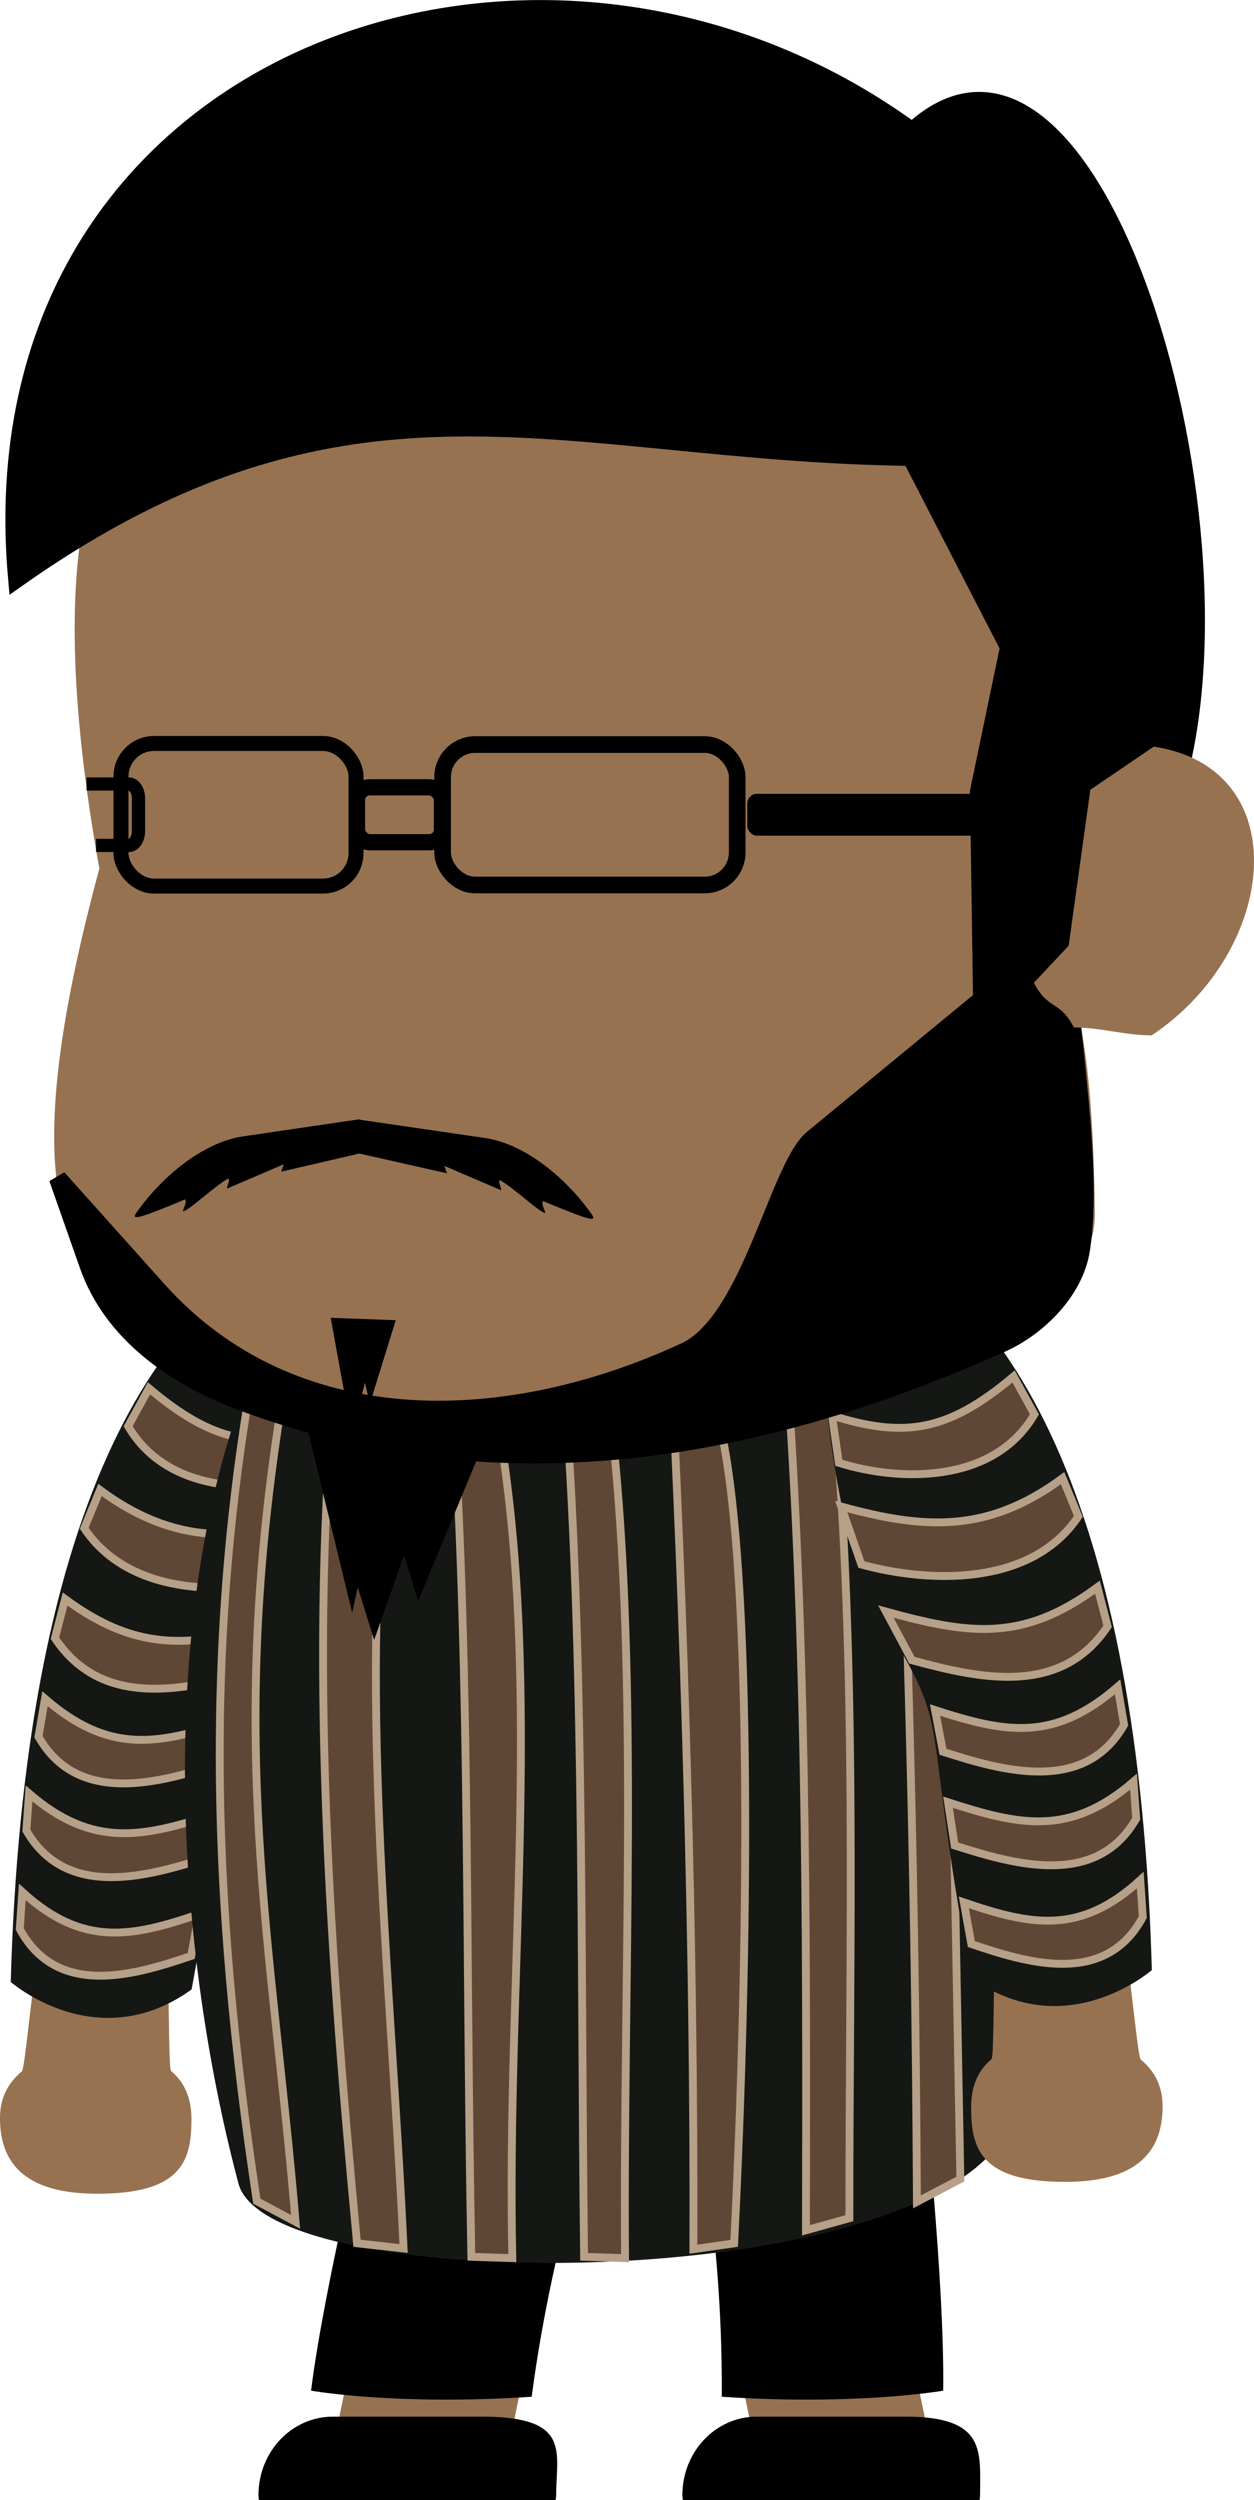 <?xml version="1.0" encoding="UTF-8" standalone="no"?>
<svg
   xmlns:dc="http://purl.org/dc/elements/1.1/"
   xmlns:cc="http://creativecommons.org/ns#"
   xmlns:rdf="http://www.w3.org/1999/02/22-rdf-syntax-ns#"
   xmlns:svg="http://www.w3.org/2000/svg"
   xmlns="http://www.w3.org/2000/svg"
   xmlns:sodipodi="http://sodipodi.sourceforge.net/DTD/sodipodi-0.dtd"
   xmlns:inkscape="http://www.inkscape.org/namespaces/inkscape"
   width="21.246mm"
   height="42.333mm"
   viewBox="0 0 21.246 42.333"
   version="1.1"
   id="svg14109"
   inkscape:version="1.0.2 (e86c870879, 2021-01-15, custom)"
   sodipodi:docname="bapak.svg">
  <defs
     id="defs14103" />
  <sodipodi:namedview
     id="base"
     pagecolor="#ffffff"
     bordercolor="#666666"
     borderopacity="1.0"
     inkscape:pageopacity="0.0"
     inkscape:pageshadow="2"
     inkscape:zoom="0.35"
     inkscape:cx="262.84554"
     inkscape:cy="214.02702"
     inkscape:document-units="mm"
     inkscape:current-layer="layer1"
     inkscape:document-rotation="0"
     showgrid="false"
     inkscape:window-width="1366"
     inkscape:window-height="720"
     inkscape:window-x="0"
     inkscape:window-y="0"
     inkscape:window-maximized="1" />
  <g
     inkscape:label="Layer 1"
     inkscape:groupmode="layer"
     id="layer1"
     transform="translate(-36.289,-91.539)">
    <path
       id="path2301"
       style="fill:#806248;fill-opacity:1;stroke:none;stroke-width:0;stroke-linecap:square;stroke-miterlimit:4;stroke-dasharray:none;paint-order:markers fill stroke"
       d="m 45.566,110.815 h 4.472 v 9.175 H 45.566 Z" />
    <path
       style="fill:#977251;fill-opacity:1;stroke:#000000;stroke-width:0;stroke-linecap:butt;stroke-linejoin:miter;stroke-miterlimit:4;stroke-dasharray:none;stroke-opacity:1"
       d="m 45.13,131.914 c -0.08,0.343 -0.154,0.71 -0.213,1.09 -1.829,0.102 -2.961,-0.069 -2.961,-0.069 0.072,-0.484 0.212,-1.108 0.356,-1.69 0.49,-0.036 1.719,0.025 2.818,0.669 z"
       id="path2305"
       sodipodi:nodetypes="ccccc" />
    <path
       id="path2400"
       style="fill:#977251;fill-opacity:1;stroke:none;stroke-width:0;stroke-linecap:square;stroke-miterlimit:4;stroke-dasharray:none;paint-order:markers fill stroke"
       d="m 39.532,127.435 c 0,0.69 -0.166,1.253 -1.606,1.249 -1.292,-0.003 -1.637,-0.589 -1.637,-1.279 0,-0.316 0.11,-0.574 0.371,-0.794 0.054,-0.045 0.198,-1.729 0.26,-1.768 0.294,-0.186 0.675,-0.298 1.092,-0.298 0.418,0 0.8,0.113 1.095,0.3 0.059,0.038 0.029,1.719 0.081,1.762 0.263,0.22 0.345,0.51 0.345,0.828 z"
       sodipodi:nodetypes="sssssssss" />
    <path
       style="fill:#141714;fill-opacity:1;stroke:#000000;stroke-width:0;stroke-linecap:butt;stroke-linejoin:miter;stroke-miterlimit:4;stroke-dasharray:none;stroke-opacity:1"
       d="m 41.883,112.392 c -3.088,0.934 -5.198,5.012 -5.412,12.706 0,0 1.462,1.28 3.064,0.127 0.952,-5.11 0.154,-3.912 1.88,-6.665 0.521,-1.996 0.835,-4.026 0.468,-6.169 z"
       id="path2402"
       sodipodi:nodetypes="ccccc" />
    <path
       style="fill:#604635;fill-opacity:1;stroke:#b7a088;stroke-width:0.133;stroke-linecap:butt;stroke-linejoin:miter;stroke-miterlimit:4;stroke-dasharray:none;stroke-opacity:1"
       d="m 38.46,115.688 c 0.692,1.183 2.291,1.14 3.314,0.821 l 0.116,-0.801 c -1.23,0.387 -1.966,0.274 -3.077,-0.662 z"
       id="path2404"
       sodipodi:nodetypes="ccccc" />
    <path
       style="fill:#604635;fill-opacity:1;stroke:#b7a088;stroke-width:0.133;stroke-linecap:butt;stroke-linejoin:miter;stroke-miterlimit:4;stroke-dasharray:none;stroke-opacity:1"
       d="m 36.624,124.201 c 0.638,1.183 1.961,0.775 2.905,0.456 l 0.127,-0.706 c -1.135,0.387 -1.964,0.559 -2.989,-0.377 z"
       id="path2406"
       sodipodi:nodetypes="ccccc" />
    <path
       style="fill:#604635;fill-opacity:1;stroke:#b7a088;stroke-width:0.133;stroke-linecap:butt;stroke-linejoin:miter;stroke-miterlimit:4;stroke-dasharray:none;stroke-opacity:1"
       d="m 36.736,122.534 c 0.677,1.183 2.075,0.772 3.076,0.454 l 0.112,-0.732 c -1.204,0.387 -2.055,0.588 -3.143,-0.349 z"
       id="path2408"
       sodipodi:nodetypes="ccccc" />
    <path
       style="fill:#604635;fill-opacity:1;stroke:#b7a088;stroke-width:0.133;stroke-linecap:butt;stroke-linejoin:miter;stroke-miterlimit:4;stroke-dasharray:none;stroke-opacity:1"
       d="m 36.941,120.945 c 0.674,1.183 2.072,0.775 3.069,0.456 l 0.134,-0.706 c -1.199,0.387 -2.01,0.543 -3.093,-0.393 z"
       id="path2410"
       sodipodi:nodetypes="ccccc" />
    <path
       style="fill:#604635;fill-opacity:1;stroke:#b7a088;stroke-width:0.133;stroke-linecap:butt;stroke-linejoin:miter;stroke-miterlimit:4;stroke-dasharray:none;stroke-opacity:1"
       d="m 37.22,119.278 c 0.791,1.183 2.146,0.892 3.316,0.573 l 0.441,-0.824 c -1.407,0.387 -2.315,0.523 -3.585,-0.413 z"
       id="path2412"
       sodipodi:nodetypes="ccccc" />
    <path
       style="fill:#604635;fill-opacity:1;stroke:#b7a088;stroke-width:0.133;stroke-linecap:butt;stroke-linejoin:miter;stroke-miterlimit:4;stroke-dasharray:none;stroke-opacity:1"
       d="m 37.716,117.416 c 0.791,1.183 2.507,1.134 3.676,0.815 l 0.341,-0.982 c -1.407,0.387 -2.479,0.456 -3.75,-0.481 z"
       id="path2414"
       sodipodi:nodetypes="ccccc" />
    <path
       style="fill:#000000;stroke:#000000;stroke-width:0.043px;stroke-linecap:butt;stroke-linejoin:miter;stroke-opacity:1"
       d="m 42.608,126.983 3.871,0.021 c 0,0 -0.831,2.296 -1.201,5.097 -2.282,0.149 -3.695,-0.101 -3.695,-0.101 0.232,-1.826 1.025,-5.017 1.025,-5.017 z"
       id="path2307"
       sodipodi:nodetypes="ccccc" />
    <path
       id="path2309"
       style="fill:#000000;stroke:#b0e0e6;stroke-width:0;stroke-linecap:square;stroke-miterlimit:2.667;paint-order:markers fill stroke"
       d="m 41.93,132.458 c -0.699,0 -1.262,0.594 -1.262,1.331 0,0.028 0.006,0.054 0.008,0.082 h 5.028 c 0,-0.028 0.008,-0.054 0.008,-0.082 0,-0.737 0.264,-1.331 -1.261,-1.331 z"
       sodipodi:nodetypes="ssccsss" />
    <path
       style="fill:#977251;fill-opacity:1;stroke:#000000;stroke-width:0;stroke-linecap:butt;stroke-linejoin:miter;stroke-miterlimit:4;stroke-dasharray:none;stroke-opacity:1"
       d="m 48.819,131.731 c 0.099,0.399 0.19,0.835 0.261,1.289 1.829,0.102 2.961,-0.069 2.961,-0.069 -0.06,-0.402 -0.167,-0.9 -0.284,-1.391 -1.23,-0.319 -1.633,-0.131 -2.938,0.171 z"
       id="path2311"
       sodipodi:nodetypes="ccccc" />
    <path
       id="path2313"
       style="fill:#000000;stroke:#b0e0e6;stroke-width:0;stroke-linecap:square;stroke-miterlimit:2.667;paint-order:markers fill stroke"
       d="m 51.632,132.458 c 1.374,0 1.262,0.594 1.262,1.331 0,0.028 -0.006,0.054 -0.008,0.082 h -5.028 c 0,-0.028 -0.008,-0.054 -0.008,-0.082 0,-0.737 0.562,-1.331 1.261,-1.331 z"
       sodipodi:nodetypes="ssccsss" />
    <path
       style="fill:#000000;stroke:#000000;stroke-width:0.043px;stroke-linecap:butt;stroke-linejoin:miter;stroke-opacity:1"
       d="m 51.924,126.983 -3.874,0.021 c 0,0 0.51,2.296 0.489,5.097 2.261,0.149 3.709,-0.101 3.709,-0.101 0.023,-1.826 -0.324,-5.017 -0.324,-5.017 z"
       id="path2315"
       sodipodi:nodetypes="ccccc" />
    <path
       style="fill:#141714;fill-opacity:1;stroke:#000000;stroke-width:0;stroke-linecap:butt;stroke-linejoin:miter;stroke-miterlimit:4;stroke-dasharray:none;stroke-opacity:1"
       d="m 42.781,111.58 c -3.858,3.232 -3.969,11.256 -2.446,16.953 0.557,1.795 10.299,1.872 12.662,-0.446 0.989,-2.839 1.321,-12.814 -2.572,-16.056 -0.661,-0.243 -0.982,-0.424 -1.687,-0.475 -0.535,-0.039 -2.307,2.021 -3.734,2.836 -0.07,0.029 -0.09,0.392 -0.277,0.821 -0.301,-0.022 -0.134,-0.651 -0.626,-1.095 -0.979,-0.881 -0.886,-1.825 -0.866,-2.505 0.004,-0.137 -0.301,-0.022 -0.452,-0.033 z"
       id="path2321"
       sodipodi:nodetypes="ccccsccssc" />
    <path
       style="fill:#604635;fill-opacity:1;stroke:#b7a088;stroke-width:0.133;stroke-linecap:butt;stroke-linejoin:miter;stroke-miterlimit:4;stroke-dasharray:none;stroke-opacity:1"
       d="m 50.177,113.958 c 0,0 0.267,0.687 0.246,1.381 0.397,4.38 0.254,9.109 0.257,13.759 l -0.736,0.205 c 0.012,-5.264 0.013,-10.521 -0.392,-15.455 z"
       id="path2380"
       sodipodi:nodetypes="cccccc" />
    <path
       style="fill:#604635;fill-opacity:1;stroke:#b7a088;stroke-width:0.133;stroke-linecap:butt;stroke-linejoin:miter;stroke-miterlimit:4;stroke-dasharray:none;stroke-opacity:1"
       d="m 52.06,113.25 c 0,0 0.267,0.687 0.246,1.381 l 0.254,13.805 -0.736,0.386 c -0.029,-6.215 -0.199,-11.047 -0.389,-15.681 z"
       id="path2382"
       sodipodi:nodetypes="cccccc" />
    <path
       style="fill:#604635;fill-opacity:1;stroke:#b7a088;stroke-width:0.133;stroke-linecap:butt;stroke-linejoin:miter;stroke-miterlimit:4;stroke-dasharray:none;stroke-opacity:1"
       d="m 41.393,113.869 c 0,0 -0.291,0.611 -0.311,1.305 -0.967,5.908 -0.182,9.23 0.215,13.986 l -0.657,-0.35 c -0.773,-5.104 -0.945,-9.844 0.128,-15.05 z"
       id="path2386"
       sodipodi:nodetypes="cccccc" />
    <path
       style="fill:#604635;fill-opacity:1;stroke:#b7a088;stroke-width:0.133;stroke-linecap:butt;stroke-linejoin:miter;stroke-miterlimit:4;stroke-dasharray:none;stroke-opacity:1"
       d="m 42.666,114.244 c 0,0 0.267,0.687 0.246,1.381 -0.585,4.306 -0.008,9.242 0.215,13.986 l -0.789,-0.088 c -0.498,-5.266 -0.845,-10.448 -0.297,-15.388 z"
       id="path2384"
       sodipodi:nodetypes="cccccc" />
    <path
       style="fill:#604635;fill-opacity:1;stroke:#b7a088;stroke-width:0.133;stroke-linecap:butt;stroke-linejoin:miter;stroke-miterlimit:4;stroke-dasharray:none;stroke-opacity:1"
       d="m 44.508,114.407 c 0,0 0.267,0.687 0.246,1.381 0.726,4.399 0.114,9.229 0.215,13.986 l -0.694,-0.022 c -0.105,-5.392 -0.008,-10.788 -0.392,-15.455 z"
       id="path2327"
       sodipodi:nodetypes="cccccc" />
    <path
       id="path2335"
       style="fill:#977251;fill-opacity:1;stroke:none;stroke-width:0;stroke-linecap:square;stroke-miterlimit:4;stroke-dasharray:none;paint-order:markers fill stroke"
       d="m 52.743,127.234 c 0,0.69 0.166,1.253 1.606,1.249 1.292,-0.003 1.637,-0.589 1.637,-1.279 0,-0.316 -0.11,-0.574 -0.371,-0.794 -0.054,-0.045 -0.198,-1.729 -0.26,-1.768 -0.294,-0.186 -0.675,-0.298 -1.092,-0.298 -0.418,0 -0.8,0.113 -1.095,0.3 -0.059,0.038 -0.029,1.719 -0.081,1.762 -0.263,0.22 -0.345,0.51 -0.345,0.828 z"
       sodipodi:nodetypes="sssssssss" />
    <path
       style="fill:#604635;fill-opacity:1;stroke:#b7a088;stroke-width:0.133;stroke-linecap:butt;stroke-linejoin:miter;stroke-miterlimit:4;stroke-dasharray:none;stroke-opacity:1"
       d="m 48.267,114.407 c 0,0 0.267,0.687 0.246,1.381 0.53,2.473 0.464,8.794 0.215,13.736 l -0.691,0.099 c 0.018,-5.338 -0.166,-10.853 -0.395,-15.326 z"
       id="path2378"
       sodipodi:nodetypes="cccccc" />
    <path
       style="fill:#141714;fill-opacity:1;stroke:#000000;stroke-width:0;stroke-linecap:butt;stroke-linejoin:miter;stroke-miterlimit:4;stroke-dasharray:none;stroke-opacity:1"
       d="m 50.392,112.191 c 3.088,0.934 5.198,5.012 5.412,12.706 0,0 -1.462,1.28 -3.064,0.127 -0.952,-5.11 -0.154,-3.912 -1.88,-6.665 -0.521,-1.996 -0.835,-4.026 -0.468,-6.169 z"
       id="path2337"
       sodipodi:nodetypes="ccccc" />
    <path
       style="fill:#604635;fill-opacity:1;stroke:#b7a088;stroke-width:0.133;stroke-linecap:butt;stroke-linejoin:miter;stroke-miterlimit:4;stroke-dasharray:none;stroke-opacity:1"
       d="m 46.418,114.407 c 0,0 0.267,0.687 0.246,1.381 0.454,4.259 0.18,9.233 0.215,13.986 l -0.694,-0.022 c -0.065,-5.348 0.018,-10.783 -0.392,-15.455 z"
       id="path2376"
       sodipodi:nodetypes="cccccc" />
    <path
       style="fill:#604635;fill-opacity:1;stroke:#b7a088;stroke-width:0.133;stroke-linecap:butt;stroke-linejoin:miter;stroke-miterlimit:4;stroke-dasharray:none;stroke-opacity:1"
       d="m 53.815,115.487 c -0.692,1.183 -2.291,1.14 -3.314,0.821 l -0.116,-0.801 c 1.23,0.387 1.966,0.274 3.077,-0.662 z"
       id="path2398"
       sodipodi:nodetypes="ccccc" />
    <path
       style="fill:#977251;fill-opacity:1;stroke:none;stroke-width:0;stroke-linecap:butt;stroke-linejoin:miter;stroke-miterlimit:4;stroke-dasharray:none;stroke-opacity:1"
       d="m 38.05,99.162 c -0.734,1.706 -0.561,4.391 -0.078,7.085 -0.636,2.362 -1.09,4.854 -0.471,6.273 2.481,5.687 17.388,3.659 17.337,-0.453 -0.08,-6.533 -1.518,-3.203 -1.242,-4.332 0.867,-3.552 2.872,-6.295 2.872,-6.295 L 52.055,94.135 42.794,94.406 c 0,0 -3.528,1.93 -4.744,4.755 z"
       id="path2317"
       sodipodi:nodetypes="scssscccss" />
    <path
       style="fill:#000000;fill-opacity:1;stroke:#000000;stroke-width:0.3px;stroke-linecap:butt;stroke-linejoin:miter;stroke-opacity:1"
       d="m 56.001,105.445 -1.66,2.062 c 0.088,1.73 0.481,3.769 0.265,5.19 -0.105,0.687 -0.713,1.306 -1.347,1.59 -3.959,1.773 -8.409,2.673 -12.902,0.976 -1.132,-0.428 -2.172,-1.162 -2.573,-2.304 -0.172,-0.49 -0.345,-0.981 -0.517,-1.471 l 1.693,1.89 c 2.261,2.524 5.84,2.474 8.935,1.044 1.098,-0.507 1.569,-3.072 2.148,-3.591 l 2.882,-2.373 -0.052,-3.519 0.509,-2.442 -1.66,-3.219 c -5.939,-0.078 -9.475,-1.936 -15.146,2.06 -0.789,-8.817 8.825,-12.205 15.169,-7.577 3.152,-2.918 6.054,7.303 4.257,11.685 z"
       id="path2323"
       sodipodi:nodetypes="ccsssscsscccccccc" />
    <rect
       style="fill:none;fill-opacity:1;stroke:#000000;stroke-width:0.282;stroke-linecap:square;stroke-miterlimit:4;stroke-dasharray:none;stroke-opacity:1;paint-order:markers fill stroke"
       id="rect2339"
       width="4.991"
       height="2.378"
       x="43.788"
       y="104.146"
       ry="0.551" />
    <rect
       style="fill:none;fill-opacity:1;stroke:#000000;stroke-width:0.254;stroke-linecap:square;stroke-miterlimit:4;stroke-dasharray:none;stroke-opacity:1;paint-order:markers fill stroke"
       id="rect2341"
       width="3.982"
       height="2.414"
       x="38.339"
       y="104.128"
       ry="0.559" />
    <rect
       style="fill:none;fill-opacity:1;stroke:#000000;stroke-width:0.275;stroke-linecap:square;stroke-miterlimit:4;stroke-dasharray:none;stroke-opacity:1;paint-order:markers fill stroke"
       id="rect2343"
       width="1.44"
       height="0.93"
       x="42.337"
       y="104.87"
       ry="0.216" />
    <path
       id="rect2345"
       style="fill:none;fill-opacity:1;stroke:#000000;stroke-width:0.224;stroke-linecap:square;stroke-miterlimit:4;stroke-dasharray:none;stroke-opacity:1;paint-order:markers fill stroke"
       d="m 37.868,104.814 0.6,-2.8e-4 c 0.093,-4e-5 0.167,0.108 0.167,0.241 v 0.559 c 0,0.134 -0.075,0.242 -0.167,0.241 l -0.439,-10e-4"
       sodipodi:nodetypes="cssssc" />
    <rect
       style="fill:#000000;fill-opacity:1;stroke:none;stroke-width:0;stroke-linecap:square;stroke-miterlimit:4;stroke-dasharray:none;stroke-opacity:1;paint-order:markers fill stroke"
       id="rect2348"
       width="4.606"
       height="0.709"
       x="48.95"
       y="104.98"
       ry="0.164" />
    <path
       style="fill:#977251;fill-opacity:1;stroke:#000000;stroke-width:0;stroke-linecap:butt;stroke-linejoin:miter;stroke-miterlimit:4;stroke-dasharray:none;stroke-opacity:1"
       d="m 54.486,108.936 c 0.47,0.003 0.846,0.132 1.316,0.134 2.144,-1.429 2.46,-4.52 0.035,-4.889 l -1.075,0.73 -0.367,2.641 -0.59,0.628 c 0.255,0.481 0.425,0.276 0.68,0.758 z"
       id="path2325"
       sodipodi:nodetypes="cccccccc" />
    <path
       style="fill:#000000;fill-opacity:1;stroke:#000000;stroke-width:0;stroke-linecap:butt;stroke-linejoin:miter;stroke-miterlimit:4;stroke-dasharray:none;stroke-opacity:1"
       d="m 41.435,115.474 0.821,3.373 0.094,-0.432 0.278,0.892 0.507,-1.435 0.239,0.778 1.282,-3.09 z"
       id="path2350"
       sodipodi:nodetypes="cccccccc" />
    <path
       style="fill:#000000;fill-opacity:1;stroke:#000000;stroke-width:0;stroke-linecap:butt;stroke-linejoin:miter;stroke-miterlimit:4;stroke-dasharray:none;stroke-opacity:1"
       d="m 41.892,113.853 0.281,1.546 0.032,-0.198 0.095,0.409 0.173,-0.657 0.082,0.356 0.439,-1.416 z"
       id="path2352"
       sodipodi:nodetypes="cccccccc" />
    <path
       style="fill:#000000;fill-opacity:1;stroke:#000000;stroke-width:0;stroke-linecap:butt;stroke-linejoin:miter;stroke-miterlimit:4;stroke-dasharray:none;stroke-opacity:1"
       d="m 42.385,110.49 -1.976,0.29 c -0.694,0.102 -1.364,0.693 -1.735,1.192 -0.156,0.207 -0.221,0.271 0.503,-0.022 0.156,-0.063 0.248,-0.103 0.248,-0.103 0.056,0.088 -0.156,0.304 0.076,0.142 0.147,-0.103 0.431,-0.358 0.627,-0.48 0.114,-0.071 -0.051,0.204 0.034,0.144 l 0.936,-0.401 -0.045,0.126 1.319,-0.306 z"
       id="path2354"
       sodipodi:nodetypes="cscscssccccc" />
    <path
       style="fill:#000000;fill-opacity:1;stroke:#000000;stroke-width:0;stroke-linecap:butt;stroke-linejoin:miter;stroke-miterlimit:4;stroke-dasharray:none;stroke-opacity:1"
       d="m 42.381,110.498 2.125,0.31 c 0.694,0.101 1.364,0.693 1.735,1.192 0.156,0.207 0.221,0.271 -0.503,-0.022 -0.156,-0.063 -0.248,-0.103 -0.248,-0.103 -0.056,0.088 0.156,0.304 -0.076,0.142 -0.147,-0.103 -0.431,-0.358 -0.627,-0.48 -0.114,-0.071 0.051,0.204 -0.034,0.144 l -0.936,-0.401 0.045,0.126 -1.506,-0.34 z"
       id="path2356"
       sodipodi:nodetypes="cscscssccccc" />
    <path
       style="fill:#604635;fill-opacity:1;stroke:#b7a088;stroke-width:0.133;stroke-linecap:butt;stroke-linejoin:miter;stroke-miterlimit:4;stroke-dasharray:none;stroke-opacity:1"
       d="m 55.651,124 c -0.638,1.183 -1.961,0.775 -2.905,0.456 l -0.127,-0.706 c 1.135,0.387 1.964,0.559 2.989,-0.377 z"
       id="path2388"
       sodipodi:nodetypes="ccccc" />
    <path
       style="fill:#604635;fill-opacity:1;stroke:#b7a088;stroke-width:0.133;stroke-linecap:butt;stroke-linejoin:miter;stroke-miterlimit:4;stroke-dasharray:none;stroke-opacity:1"
       d="m 55.539,122.333 c -0.677,1.183 -2.075,0.772 -3.076,0.454 l -0.112,-0.732 c 1.204,0.387 2.055,0.588 3.143,-0.349 z"
       id="path2390"
       sodipodi:nodetypes="ccccc" />
    <path
       style="fill:#604635;fill-opacity:1;stroke:#b7a088;stroke-width:0.133;stroke-linecap:butt;stroke-linejoin:miter;stroke-miterlimit:4;stroke-dasharray:none;stroke-opacity:1"
       d="m 55.334,120.744 c -0.674,1.183 -2.072,0.775 -3.069,0.456 l -0.134,-0.706 c 1.199,0.387 2.01,0.543 3.093,-0.393 z"
       id="path2392"
       sodipodi:nodetypes="ccccc" />
    <path
       style="fill:#604635;fill-opacity:1;stroke:#b7a088;stroke-width:0.133;stroke-linecap:butt;stroke-linejoin:miter;stroke-miterlimit:4;stroke-dasharray:none;stroke-opacity:1"
       d="m 55.055,119.077 c -0.791,1.183 -2.146,0.892 -3.316,0.573 l -0.441,-0.824 c 1.407,0.387 2.315,0.523 3.585,-0.413 z"
       id="path2394"
       sodipodi:nodetypes="ccccc" />
    <path
       style="fill:#604635;fill-opacity:1;stroke:#b7a088;stroke-width:0.133;stroke-linecap:butt;stroke-linejoin:miter;stroke-miterlimit:4;stroke-dasharray:none;stroke-opacity:1"
       d="m 54.559,117.215 c -0.791,1.183 -2.507,1.134 -3.676,0.815 l -0.341,-0.982 c 1.407,0.387 2.479,0.456 3.75,-0.481 z"
       id="path2396"
       sodipodi:nodetypes="ccccc" />
  </g>
</svg>
